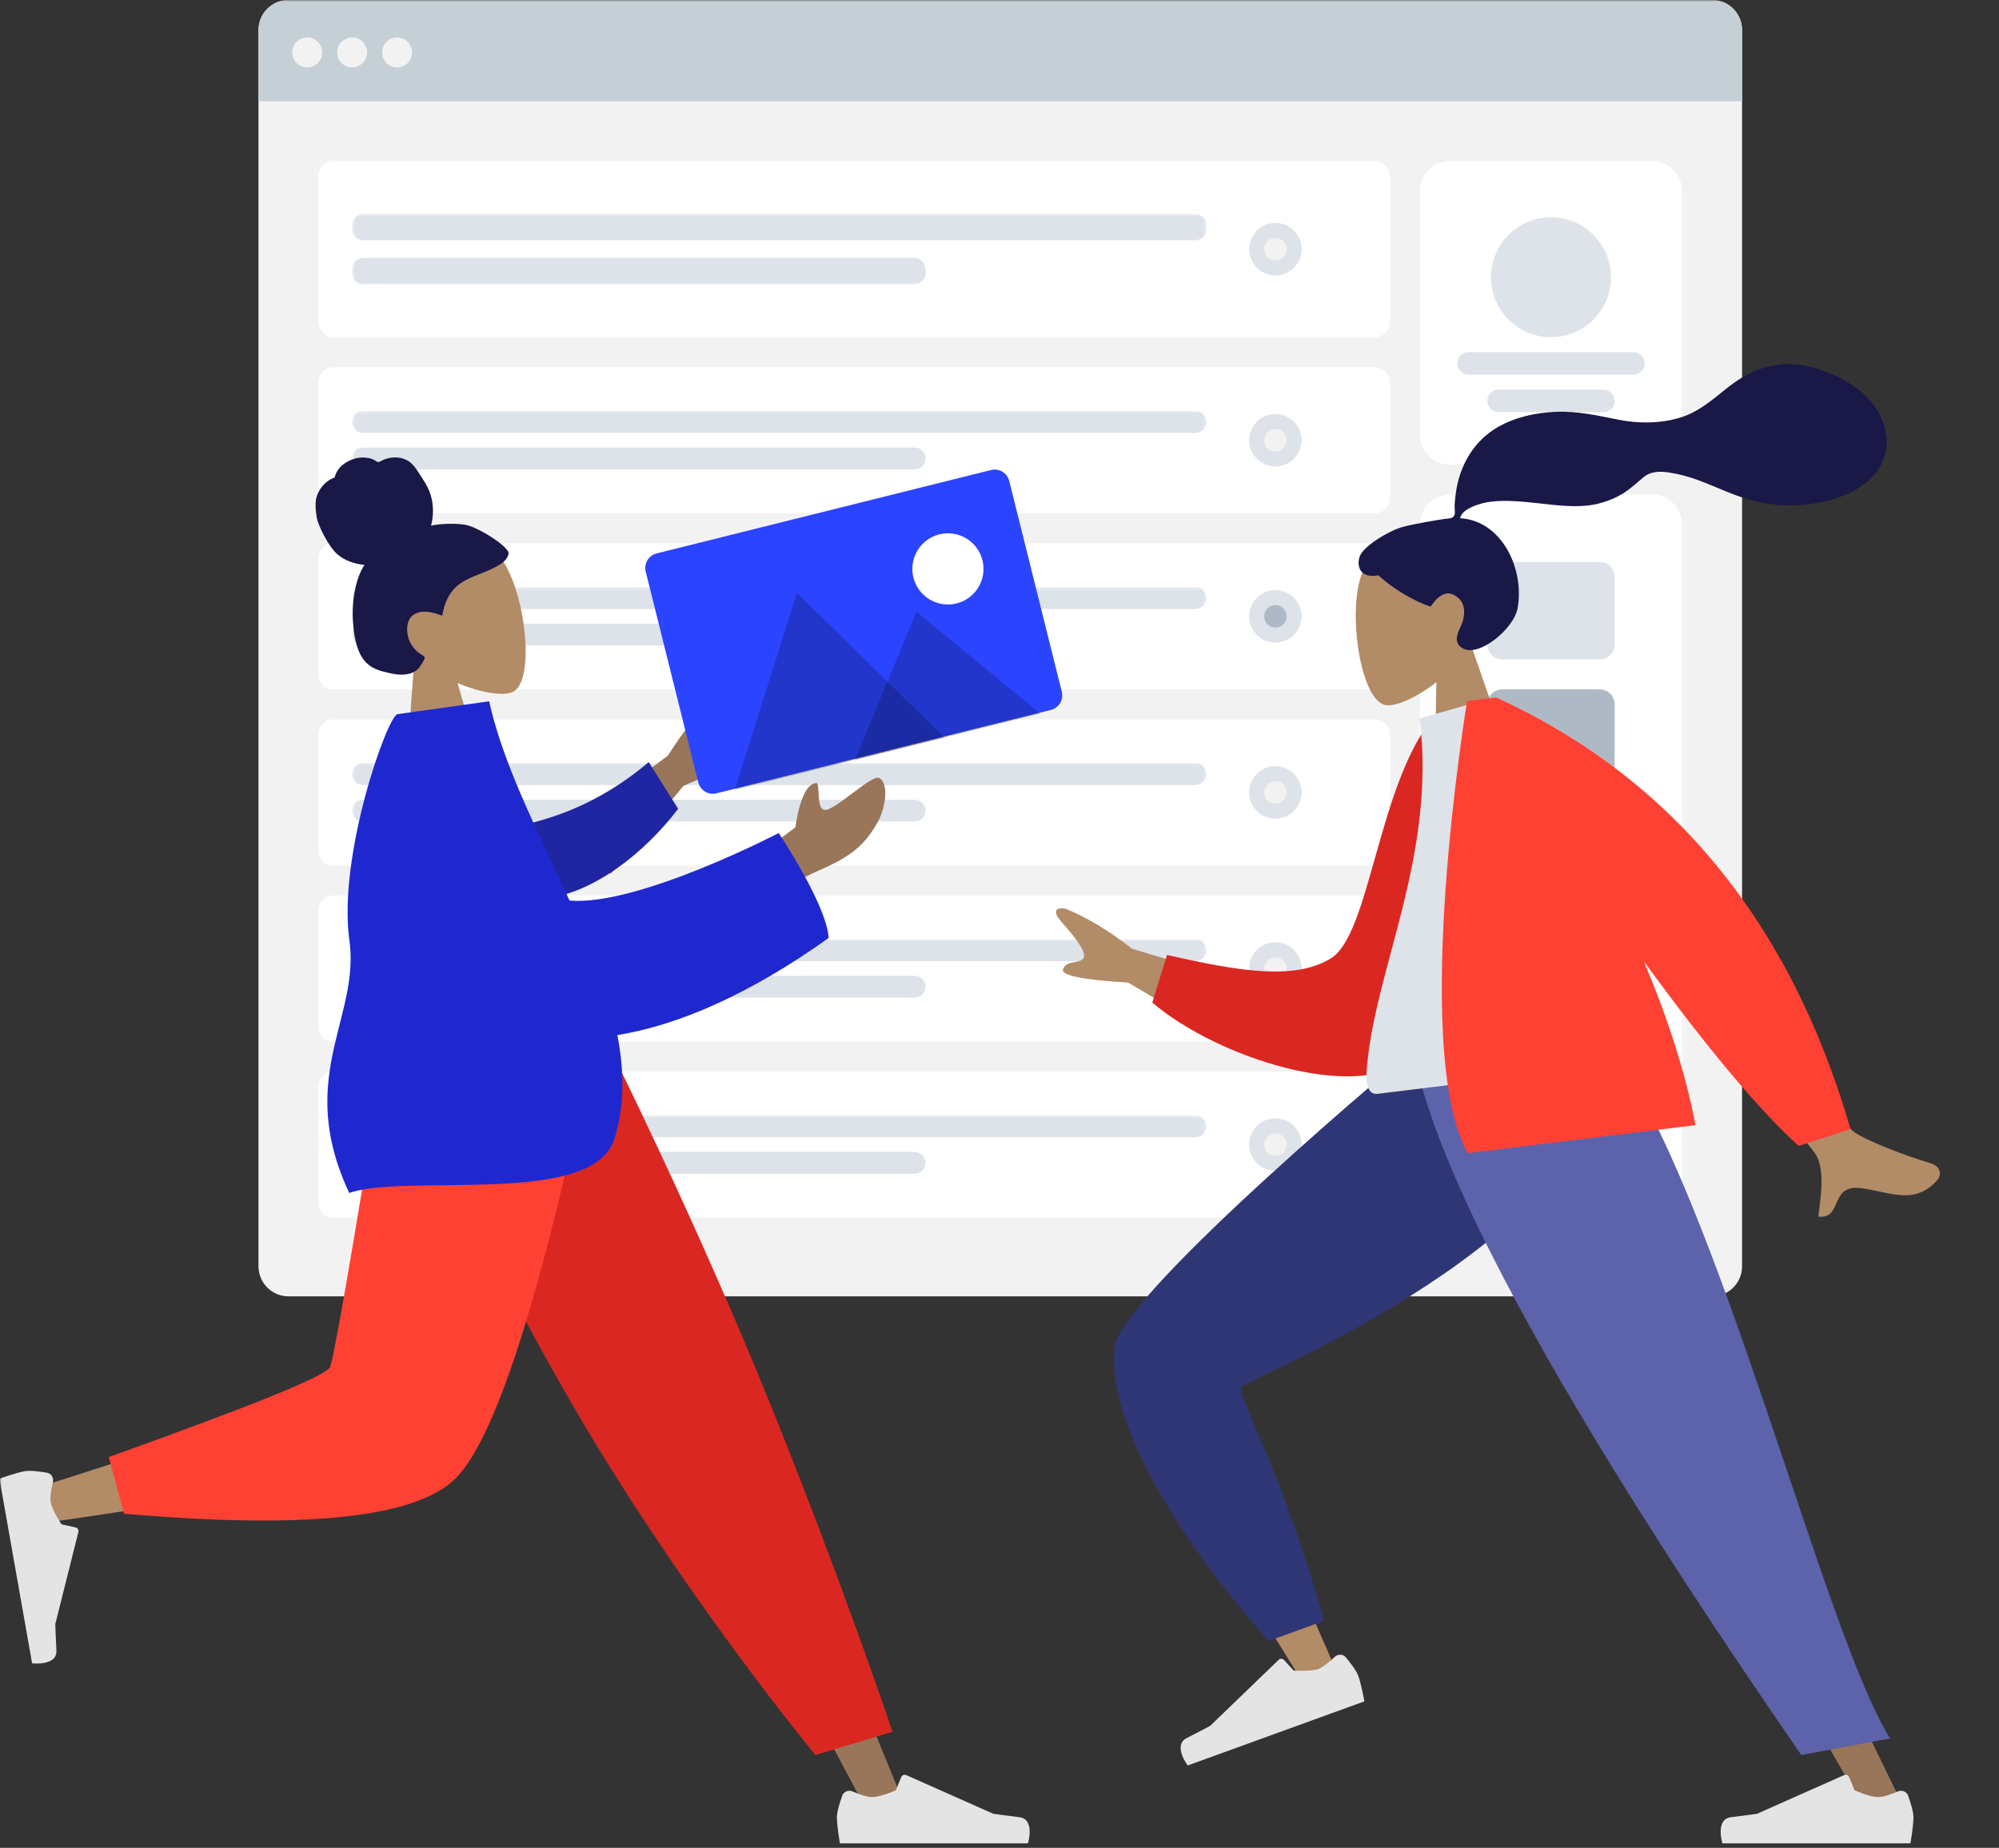 <svg width="621" height="574" viewBox="0 0 621 574" fill="none" xmlns="http://www.w3.org/2000/svg">
<rect x="0" y="0" width="621" height="574" fill="#333333" stroke="none"/>
<mask id="mask0_1_4047" style="mask-type:luminance" maskUnits="userSpaceOnUse" x="0" y="0" width="621" height="574">
<path d="M620.32 0H0V573.767H620.32V0Z" fill="white"/>
</mask>
<g mask="url(#mask0_1_4047)">
<path d="M531.869 0H89.615C84.473 0 80.304 4.169 80.304 9.311V393.374C80.304 398.516 84.473 402.685 89.615 402.685H531.869C537.012 402.685 541.18 398.516 541.18 393.374V9.311C541.18 4.169 537.012 0 531.869 0Z" fill="#F2F2F2"/>
<path d="M80.304 9.311C80.304 4.169 84.473 0 89.615 0H531.869C537.011 0 541.18 4.169 541.18 9.311V31.423H80.304V9.311Z" fill="#C5CFD6"/>
<path fill-rule="evenodd" clip-rule="evenodd" d="M95.434 20.949C98.005 20.949 100.089 18.864 100.089 16.294C100.089 13.723 98.005 11.638 95.434 11.638C92.863 11.638 90.779 13.723 90.779 16.294C90.779 18.864 92.863 20.949 95.434 20.949Z" fill="#F2F2F2"/>
<path fill-rule="evenodd" clip-rule="evenodd" d="M109.4 20.949C111.97 20.949 114.055 18.864 114.055 16.294C114.055 13.723 111.97 11.638 109.4 11.638C106.829 11.638 104.744 13.723 104.744 16.294C104.744 18.864 106.829 20.949 109.4 20.949Z" fill="#F2F2F2"/>
<path fill-rule="evenodd" clip-rule="evenodd" d="M123.366 20.949C125.937 20.949 128.021 18.864 128.021 16.294C128.021 13.723 125.937 11.638 123.366 11.638C120.795 11.638 118.71 13.723 118.71 16.294C118.71 18.864 120.795 20.949 123.366 20.949Z" fill="#F2F2F2"/>
<path d="M513.248 153.625H450.401C445.259 153.625 441.091 157.794 441.091 162.936V370.097C441.091 375.239 445.259 379.408 450.401 379.408H513.248C518.39 379.408 522.559 375.239 522.559 370.097V162.936C522.559 157.794 518.39 153.625 513.248 153.625Z" fill="white"/>
<path d="M496.955 174.574H466.695C464.124 174.574 462.04 176.658 462.04 179.23V200.178C462.04 202.749 464.124 204.834 466.695 204.834H496.955C499.526 204.834 501.61 202.749 501.61 200.178V179.23C501.61 176.658 499.526 174.574 496.955 174.574Z" fill="#DDE3E9"/>
<path d="M496.955 214.144H466.695C464.124 214.144 462.04 216.229 462.04 218.8V238.585C462.04 241.156 464.124 243.24 466.695 243.24H496.955C499.526 243.24 501.61 241.156 501.61 238.585V218.8C501.61 216.229 499.526 214.144 496.955 214.144Z" fill="#AFB9C5"/>
<path d="M496.955 252.551H466.695C464.124 252.551 462.04 254.635 462.04 257.206V276.991C462.04 279.562 464.124 281.646 466.695 281.646H496.955C499.526 281.646 501.61 279.562 501.61 276.991V257.206C501.61 254.635 499.526 252.551 496.955 252.551Z" fill="#DDE3E9"/>
<path d="M496.955 329.363H466.695C464.124 329.363 462.04 331.448 462.04 334.019V353.804C462.04 356.375 464.124 358.459 466.695 358.459H496.955C499.526 358.459 501.61 356.375 501.61 353.804V334.019C501.61 331.448 499.526 329.363 496.955 329.363Z" fill="#DDE3E9"/>
<path d="M496.955 290.957H466.695C464.124 290.957 462.04 293.041 462.04 295.612V315.398C462.04 317.969 464.124 320.053 466.695 320.053H496.955C499.526 320.053 501.61 317.969 501.61 315.398V295.612C501.61 293.041 499.526 290.957 496.955 290.957Z" fill="#C5CFD6"/>
<path d="M513.248 50.045H450.401C445.259 50.045 441.091 54.213 441.091 59.355V135.004C441.091 140.146 445.259 144.315 450.401 144.315H513.248C518.39 144.315 522.559 140.146 522.559 135.004V59.355C522.559 54.213 518.39 50.045 513.248 50.045Z" fill="white"/>
<path fill-rule="evenodd" clip-rule="evenodd" d="M481.825 104.744C492.109 104.744 500.446 96.408 500.446 86.123C500.446 75.838 492.109 67.502 481.825 67.502C471.54 67.502 463.203 75.838 463.203 86.123C463.203 96.408 471.54 104.744 481.825 104.744Z" fill="#DDE3E9"/>
<path d="M507.429 109.4H456.22C454.292 109.4 452.729 110.963 452.729 112.891C452.729 114.82 454.292 116.383 456.22 116.383H507.429C509.357 116.383 510.92 114.82 510.92 112.891C510.92 110.963 509.357 109.4 507.429 109.4Z" fill="#DDE3E9"/>
<path d="M498.118 121.038H465.531C463.603 121.038 462.04 122.601 462.04 124.53C462.04 126.458 463.603 128.021 465.531 128.021H498.118C500.047 128.021 501.61 126.458 501.61 124.53C501.61 122.601 500.047 121.038 498.118 121.038Z" fill="#DDE3E9"/>
<path d="M427.125 50.045H103.581C101.01 50.045 98.925 52.129 98.925 54.7V100.089C98.925 102.66 101.01 104.745 103.581 104.745H427.125C429.696 104.745 431.78 102.66 431.78 100.089V54.7C431.78 52.129 429.696 50.045 427.125 50.045Z" fill="white"/>
<mask id="mask1_1_4047" style="mask-type:luminance" maskUnits="userSpaceOnUse" x="109" y="66" width="266" height="23">
<path d="M374.753 66.454H109.4V88.567H374.753V66.454Z" fill="white"/>
</mask>
<g mask="url(#mask1_1_4047)">
<path d="M371.261 66.454H112.891C110.963 66.454 109.4 68.018 109.4 69.946V71.168C109.4 73.096 110.963 74.659 112.891 74.659H371.261C373.189 74.659 374.753 73.096 374.753 71.168V69.946C374.753 68.018 373.189 66.454 371.261 66.454Z" fill="#DDE3E9"/>
<path d="M284.022 80.129H112.891C110.963 80.129 109.4 81.693 109.4 83.621V84.843C109.4 86.771 110.963 88.335 112.891 88.335H284.022C285.95 88.335 287.513 86.771 287.513 84.843V83.621C287.513 81.693 285.95 80.129 284.022 80.129Z" fill="#DDE3E9"/>
</g>
<path fill-rule="evenodd" clip-rule="evenodd" d="M396.208 85.541C400.707 85.541 404.354 81.894 404.354 77.395C404.354 72.895 400.707 69.248 396.208 69.248C391.708 69.248 388.061 72.895 388.061 77.395C388.061 81.894 391.708 85.541 396.208 85.541Z" fill="#DDE3E9"/>
<path fill-rule="evenodd" clip-rule="evenodd" d="M396.208 80.886C398.136 80.886 399.699 79.323 399.699 77.395C399.699 75.466 398.136 73.903 396.208 73.903C394.279 73.903 392.716 75.466 392.716 77.395C392.716 79.323 394.279 80.886 396.208 80.886Z" fill="#F2F2F2"/>
<path d="M427.125 114.055H103.58C101.009 114.055 98.925 116.139 98.925 118.71V154.789C98.925 157.36 101.009 159.444 103.58 159.444H427.125C429.696 159.444 431.78 157.36 431.78 154.789V118.71C431.78 116.139 429.696 114.055 427.125 114.055Z" fill="white"/>
<mask id="mask2_1_4047" style="mask-type:luminance" maskUnits="userSpaceOnUse" x="109" y="127" width="266" height="20">
<path d="M374.752 127.672H109.4V146.293H374.752V127.672Z" fill="white"/>
</mask>
<g mask="url(#mask2_1_4047)">
<path d="M371.348 127.672H112.804C110.924 127.672 109.4 129.196 109.4 131.076C109.4 132.956 110.924 134.48 112.804 134.48H371.348C373.228 134.48 374.752 132.956 374.752 131.076C374.752 129.196 373.228 127.672 371.348 127.672Z" fill="#DDE3E9"/>
<path d="M284.109 139.019H112.804C110.924 139.019 109.4 140.543 109.4 142.423C109.4 144.303 110.924 145.828 112.804 145.828H284.109C285.989 145.828 287.513 144.303 287.513 142.423C287.513 140.543 285.989 139.019 284.109 139.019Z" fill="#DDE3E9"/>
</g>
<path fill-rule="evenodd" clip-rule="evenodd" d="M396.207 144.897C400.707 144.897 404.354 141.249 404.354 136.75C404.354 132.25 400.707 128.603 396.207 128.603C391.708 128.603 388.061 132.25 388.061 136.75C388.061 141.249 391.708 144.897 396.207 144.897Z" fill="#DDE3E9"/>
<path fill-rule="evenodd" clip-rule="evenodd" d="M396.208 140.241C398.136 140.241 399.699 138.678 399.699 136.75C399.699 134.821 398.136 133.258 396.208 133.258C394.279 133.258 392.716 134.821 392.716 136.75C392.716 138.678 394.279 140.241 396.208 140.241Z" fill="#F2F2F2"/>
<path d="M427.125 168.755H103.58C101.009 168.755 98.925 170.839 98.925 173.41V209.489C98.925 212.06 101.009 214.144 103.58 214.144H427.125C429.696 214.144 431.78 212.06 431.78 209.489V173.41C431.78 170.839 429.696 168.755 427.125 168.755Z" fill="white"/>
<mask id="mask3_1_4047" style="mask-type:luminance" maskUnits="userSpaceOnUse" x="109" y="182" width="266" height="19">
<path d="M374.752 182.372H109.4V200.993H374.752V182.372Z" fill="white"/>
</mask>
<g mask="url(#mask3_1_4047)">
<path d="M371.348 182.372H112.804C110.924 182.372 109.4 183.896 109.4 185.776C109.4 187.656 110.924 189.18 112.804 189.18H371.348C373.228 189.18 374.752 187.656 374.752 185.776C374.752 183.896 373.228 182.372 371.348 182.372Z" fill="#DDE3E9"/>
<path d="M284.109 193.719H112.804C110.924 193.719 109.4 195.243 109.4 197.123C109.4 199.003 110.924 200.527 112.804 200.527H284.109C285.989 200.527 287.513 199.003 287.513 197.123C287.513 195.243 285.989 193.719 284.109 193.719Z" fill="#DDE3E9"/>
</g>
<path fill-rule="evenodd" clip-rule="evenodd" d="M396.207 199.597C400.707 199.597 404.354 195.949 404.354 191.45C404.354 186.95 400.707 183.303 396.207 183.303C391.708 183.303 388.061 186.95 388.061 191.45C388.061 195.949 391.708 199.597 396.207 199.597Z" fill="#DDE3E9"/>
<path fill-rule="evenodd" clip-rule="evenodd" d="M396.208 194.941C398.136 194.941 399.699 193.378 399.699 191.45C399.699 189.521 398.136 187.958 396.208 187.958C394.279 187.958 392.716 189.521 392.716 191.45C392.716 193.378 394.279 194.941 396.208 194.941Z" fill="#AFB9C5"/>
<path d="M427.125 332.855H103.58C101.009 332.855 98.925 334.939 98.925 337.51V373.589C98.925 376.16 101.009 378.244 103.58 378.244H427.125C429.696 378.244 431.78 376.16 431.78 373.589V337.51C431.78 334.939 429.696 332.855 427.125 332.855Z" fill="white"/>
<mask id="mask4_1_4047" style="mask-type:luminance" maskUnits="userSpaceOnUse" x="109" y="346" width="266" height="20">
<path d="M374.752 346.472H109.4V365.093H374.752V346.472Z" fill="white"/>
</mask>
<g mask="url(#mask4_1_4047)">
<path d="M371.348 346.472H112.804C110.924 346.472 109.4 347.996 109.4 349.876C109.4 351.756 110.924 353.28 112.804 353.28H371.348C373.228 353.28 374.752 351.756 374.752 349.876C374.752 347.996 373.228 346.472 371.348 346.472Z" fill="#DDE3E9"/>
<path d="M284.109 357.819H112.804C110.924 357.819 109.4 359.343 109.4 361.223C109.4 363.103 110.924 364.627 112.804 364.627H284.109C285.989 364.627 287.513 363.103 287.513 361.223C287.513 359.343 285.989 357.819 284.109 357.819Z" fill="#DDE3E9"/>
</g>
<path fill-rule="evenodd" clip-rule="evenodd" d="M396.207 363.696C400.707 363.696 404.354 360.049 404.354 355.55C404.354 351.05 400.707 347.403 396.207 347.403C391.708 347.403 388.061 351.05 388.061 355.55C388.061 360.049 391.708 363.696 396.207 363.696Z" fill="#DDE3E9"/>
<path fill-rule="evenodd" clip-rule="evenodd" d="M396.208 359.041C398.136 359.041 399.699 357.478 399.699 355.55C399.699 353.621 398.136 352.058 396.208 352.058C394.279 352.058 392.716 353.621 392.716 355.55C392.716 357.478 394.279 359.041 396.208 359.041Z" fill="#F2F2F2"/>
<path d="M427.125 278.155H103.58C101.009 278.155 98.925 280.239 98.925 282.81V318.889C98.925 321.46 101.009 323.544 103.58 323.544H427.125C429.696 323.544 431.78 321.46 431.78 318.889V282.81C431.78 280.239 429.696 278.155 427.125 278.155Z" fill="white"/>
<mask id="mask5_1_4047" style="mask-type:luminance" maskUnits="userSpaceOnUse" x="109" y="291" width="266" height="20">
<path d="M374.752 291.772H109.4V310.393H374.752V291.772Z" fill="white"/>
</mask>
<g mask="url(#mask5_1_4047)">
<path d="M371.348 291.772H112.804C110.924 291.772 109.4 293.296 109.4 295.176C109.4 297.056 110.924 298.58 112.804 298.58H371.348C373.228 298.58 374.752 297.056 374.752 295.176C374.752 293.296 373.228 291.772 371.348 291.772Z" fill="#DDE3E9"/>
<path d="M284.109 303.119H112.804C110.924 303.119 109.4 304.643 109.4 306.523C109.4 308.403 110.924 309.927 112.804 309.927H284.109C285.989 309.927 287.513 308.403 287.513 306.523C287.513 304.643 285.989 303.119 284.109 303.119Z" fill="#DDE3E9"/>
</g>
<path fill-rule="evenodd" clip-rule="evenodd" d="M396.207 308.996C400.707 308.996 404.354 305.349 404.354 300.85C404.354 296.35 400.707 292.703 396.207 292.703C391.708 292.703 388.061 296.35 388.061 300.85C388.061 305.349 391.708 308.996 396.207 308.996Z" fill="#DDE3E9"/>
<path fill-rule="evenodd" clip-rule="evenodd" d="M396.208 304.341C398.136 304.341 399.699 302.778 399.699 300.85C399.699 298.921 398.136 297.358 396.208 297.358C394.279 297.358 392.716 298.921 392.716 300.85C392.716 302.778 394.279 304.341 396.208 304.341Z" fill="#F2F2F2"/>
<path d="M427.125 223.455H103.58C101.009 223.455 98.925 225.539 98.925 228.11V264.189C98.925 266.76 101.009 268.844 103.58 268.844H427.125C429.696 268.844 431.78 266.76 431.78 264.189V228.11C431.78 225.539 429.696 223.455 427.125 223.455Z" fill="white"/>
<mask id="mask6_1_4047" style="mask-type:luminance" maskUnits="userSpaceOnUse" x="109" y="237" width="266" height="19">
<path d="M374.752 237.072H109.4V255.693H374.752V237.072Z" fill="white"/>
</mask>
<g mask="url(#mask6_1_4047)">
<path d="M371.348 237.072H112.804C110.924 237.072 109.4 238.596 109.4 240.476C109.4 242.356 110.924 243.88 112.804 243.88H371.348C373.228 243.88 374.752 242.356 374.752 240.476C374.752 238.596 373.228 237.072 371.348 237.072Z" fill="#DDE3E9"/>
<path d="M284.109 248.419H112.804C110.924 248.419 109.4 249.943 109.4 251.823C109.4 253.703 110.924 255.228 112.804 255.228H284.109C285.989 255.228 287.513 253.703 287.513 251.823C287.513 249.943 285.989 248.419 284.109 248.419Z" fill="#DDE3E9"/>
</g>
<path fill-rule="evenodd" clip-rule="evenodd" d="M396.207 254.297C400.707 254.297 404.354 250.649 404.354 246.15C404.354 241.65 400.707 238.003 396.207 238.003C391.708 238.003 388.061 241.65 388.061 246.15C388.061 250.649 391.708 254.297 396.207 254.297Z" fill="#DDE3E9"/>
<path fill-rule="evenodd" clip-rule="evenodd" d="M396.208 249.641C398.136 249.641 399.699 248.078 399.699 246.15C399.699 244.221 398.136 242.658 396.208 242.658C394.279 242.658 392.716 244.221 392.716 246.15C392.716 248.078 394.279 249.641 396.208 249.641Z" fill="#F2F2F2"/>
<path fill-rule="evenodd" clip-rule="evenodd" d="M142.156 212.177C149.359 215.235 156.156 216.246 159.109 215.029C166.513 211.975 163.283 183.857 155.786 173.647C148.29 163.436 117.056 162.916 118.592 185.018C119.125 192.689 123.277 199.018 128.781 203.885L125.84 244.457L150.458 240.997L142.156 212.177Z" fill="#B28B67"/>
<path fill-rule="evenodd" clip-rule="evenodd" d="M144.372 162.982C140.864 162.433 135.933 162.773 133.911 163.296C134.687 160.341 134.714 157.166 133.91 154.191C133.129 151.3 131.459 148.98 129.87 146.527C129.138 145.396 128.332 144.282 127.252 143.489C126.152 142.683 124.84 142.233 123.514 142.116C122.157 141.997 120.786 142.215 119.509 142.676C118.943 142.88 118.458 143.219 117.907 143.446C117.344 143.68 117.009 143.354 116.533 143.048C115.385 142.308 113.825 142.082 112.508 142.108C111.032 142.137 109.556 142.568 108.238 143.238C106.955 143.891 105.766 144.824 104.946 146.058C104.58 146.606 104.264 147.217 104.094 147.867C104.025 148.133 104.029 148.284 103.789 148.411C103.569 148.53 103.297 148.571 103.067 148.686C100.854 149.797 99.119 151.867 98.36 154.318C97.916 155.747 97.949 158.15 98.403 160.785C98.857 163.42 102.225 169.989 104.82 172.193C107.137 174.16 110.287 175.229 113.217 175.481C111.634 177.892 110.757 180.752 110.213 183.61C109.622 186.716 109.432 189.883 109.643 193.053C109.843 196.065 110.266 199.222 111.377 202.041C112.416 204.678 114.133 206.719 116.674 207.81C117.839 208.309 119.061 208.636 120.284 208.92C121.49 209.199 122.697 209.466 123.93 209.544C126.263 209.693 128.865 209.246 130.358 207.201C130.897 206.463 131.474 205.551 131.822 204.694C131.948 204.386 132.021 204.185 131.781 203.935C131.494 203.635 131.069 203.434 130.723 203.216C128.754 201.975 127.384 200.142 126.778 197.82C126.162 195.464 126.373 192.282 128.562 190.907C131.265 189.212 134.648 190.247 137.405 191.268C137.956 187.282 139.707 183.517 142.966 181.266C146.572 178.776 150.992 177.923 154.744 175.694C155.721 175.113 156.709 174.471 157.35 173.477C157.617 173.061 157.924 172.528 157.984 172.021C158.061 171.354 157.568 170.873 157.177 170.417C155.099 167.997 147.879 163.533 144.372 162.982Z" fill="#191847"/>
<path fill-rule="evenodd" clip-rule="evenodd" d="M134.655 325.79L211.622 454.078L269.325 562.535H281.753L185.072 325.79H134.655Z" fill="#997659"/>
<path fill-rule="evenodd" clip-rule="evenodd" d="M264.847 556.483C263.599 555.945 262.118 556.497 261.658 557.778C260.917 559.843 259.987 562.77 259.987 564.451C259.987 567.244 260.921 572.604 260.921 572.604C264.171 572.604 319.342 572.604 319.342 572.604C319.342 572.604 321.619 565.098 316.713 564.499C311.807 563.9 308.562 563.419 308.562 563.419L281.526 551.402C280.928 551.137 280.228 551.416 279.978 552.021L278.283 556.12C278.283 556.12 273.741 558.234 270.902 558.234C269.249 558.234 266.694 557.281 264.847 556.483Z" fill="#E4E4E4"/>
<path fill-rule="evenodd" clip-rule="evenodd" d="M253.299 545.167L277.268 537.939C277.268 537.939 261.515 490.991 238.655 434.61C215.794 378.228 189.552 325.79 189.552 325.79H121.856C121.856 325.79 151.032 392.122 183.717 446.332C216.401 500.542 253.299 545.167 253.299 545.167Z" fill="#DB2721"/>
<path fill-rule="evenodd" clip-rule="evenodd" d="M129.597 325.79C122.332 370.871 108.322 428.468 106.999 430.245C106.118 431.43 74.383 442.032 11.797 462.05L14.482 472.977C89.116 462.241 128.442 453.912 132.46 447.989C138.486 439.104 168.576 368.918 180.23 325.79H129.597Z" fill="#B28B67"/>
<path fill-rule="evenodd" clip-rule="evenodd" d="M33.797 452.605L38.527 470.204C94.349 475.085 128.552 471.558 141.136 459.622C153.722 447.687 168.064 403.077 184.165 325.79H119.613C109.411 389.077 103.708 422.049 102.504 424.707C101.298 427.362 78.396 436.663 33.797 452.605Z" fill="#FF4133"/>
<path fill-rule="evenodd" clip-rule="evenodd" d="M16.433 460.397C16.75 459.071 15.944 457.704 14.599 457.475C12.43 457.106 9.38 456.702 7.723 456.993C4.964 457.479 -0.168 459.326 -0.168 459.326C0.397 462.517 9.976 516.687 9.976 516.687C9.976 516.687 17.787 517.619 17.525 512.698C17.264 507.777 17.177 504.507 17.177 504.507L24.351 475.883C24.51 475.246 24.111 474.603 23.47 474.462L19.128 473.51C19.128 473.51 16.253 469.418 15.759 466.63C15.473 465.012 15.967 462.348 16.433 460.397Z" fill="#E4E4E4"/>
<path fill-rule="evenodd" clip-rule="evenodd" d="M207.472 234.748L174.602 259.192L189.727 271.413L212.277 244.162C225.38 238.502 231.227 234.887 229.82 233.316C228.633 231.992 227.058 232.265 225.607 232.517C224.477 232.713 223.422 232.896 222.685 232.3C221.003 230.941 223.024 225.075 225.182 219.59C227.339 214.105 224.33 214.979 222.677 215.956C217.476 220.642 212.408 226.906 207.472 234.748ZM247.103 256.994L232.668 267.757L235.758 283.279C235.758 283.279 244.862 274.568 253.235 270.921C263.912 266.27 268.076 263.28 272.536 255.62C274.923 251.521 276.345 243.756 273.241 241.728C272.049 240.951 268.405 243.695 264.687 246.496C261.853 248.631 258.976 250.798 257.109 251.463C254.597 252.358 254.429 248.971 254.296 246.265C254.2 244.324 254.122 242.731 253.206 243.324C248.639 244.045 247.103 256.994 247.103 256.994Z" fill="#997659"/>
<path fill-rule="evenodd" clip-rule="evenodd" d="M156.654 257.298C169.106 255.414 185.366 250.451 201.532 236.729L210.678 251.241C200.141 265.071 184.329 277.44 169.223 279.134C157.318 280.468 149.248 267.019 156.654 257.298Z" fill="#2026A2"/>
<path fill-rule="evenodd" clip-rule="evenodd" d="M137.939 368.168C125.867 368.293 114.774 368.407 108.496 370.583C97.958 348.148 101.898 332.537 105.533 318.125C107.725 309.44 109.807 301.189 108.543 292.144C104.861 265.804 120.376 222.283 123.496 221.844L124.392 221.719L149.125 218.242L151.956 217.844C155.52 233.964 163.43 250.847 171.392 267.839C173.251 271.807 175.113 275.781 176.924 279.753C198.265 281.526 241.903 258.778 241.903 258.778C241.903 258.778 256.859 281.063 257.415 291.37C232.639 309.049 210.599 318.477 191.78 321.539C193.948 332.622 194.079 343.44 190.863 353.792C186.556 367.664 160.532 367.934 137.939 368.168Z" fill="#1F28CF"/>
<path fill-rule="evenodd" clip-rule="evenodd" d="M446.23 211.902C440.063 216.72 433.76 219.456 430.592 219.044C422.65 218.011 418.494 190.015 423.091 178.212C427.689 166.41 457.724 157.823 461.962 179.569C463.431 187.117 461.06 194.305 457.002 200.43L470.343 238.859L445.67 241.889L446.23 211.902Z" fill="#B28B67"/>
<path fill-rule="evenodd" clip-rule="evenodd" d="M435.588 163.725C438.775 162.795 447.486 161.354 449.101 161.156C450.133 161.03 451.28 161.127 451.776 160.107C452.181 159.272 451.836 157.986 451.876 157.07C451.921 156.006 452.041 154.946 452.165 153.889C452.515 150.88 453.246 147.969 454.426 145.175C456.64 139.933 460.293 135.592 465.225 132.721C470.673 129.55 477.109 128.187 483.355 127.928C490.039 127.65 496.297 129.092 502.797 130.374C508.992 131.596 515.323 131.6 521.433 129.881C527.591 128.15 531.916 124.177 536.813 120.309C541.827 116.349 547.754 113.434 554.221 113.143C560.256 112.871 566.07 114.656 571.417 117.337C576.421 119.845 580.692 123.078 583.486 128.022C586.492 133.342 587.245 139.493 584.041 144.913C579.398 152.77 569.368 155.885 560.81 156.749C555.861 157.248 550.903 156.946 546.041 155.883C539.559 154.467 533.734 151.433 527.552 149.149C524.65 148.077 521.687 147.268 518.628 146.799C515.661 146.344 512.79 146.321 510.404 148.367C507.881 150.533 505.638 152.631 502.635 154.161C499.755 155.629 496.636 156.635 493.419 157.005C487.162 157.724 480.761 156.539 474.53 155.984C469.447 155.532 464.02 155.125 459.097 156.764C457.043 157.448 454.076 158.704 453.582 160.981C466.671 161.722 473.638 176.893 471.452 188.925C470.271 195.419 459.458 204.17 454.5 201.44C451.36 199.712 452.776 196.761 453.688 194.817C455.434 191.092 455.63 186.559 451.319 184.645C447.6 182.994 444.562 188.373 444.493 188.375C443.531 188.417 434.734 184.788 428.235 178.715C422.684 179.732 421.384 176.16 422.35 172.99C423.316 169.819 431.185 165.012 435.588 163.725Z" fill="#191847"/>
<path fill-rule="evenodd" clip-rule="evenodd" d="M499.5 325.79C497.632 351.204 377.313 426.026 376.611 428.126C376.143 429.526 414.062 516.609 414.062 516.609L403.544 520.684C403.544 520.684 345.383 428.456 348.371 418.629C352.648 404.559 441.724 326.06 441.724 326.06L499.5 325.79Z" fill="#B28B67"/>
<path fill-rule="evenodd" clip-rule="evenodd" d="M411.295 503.498L394.122 509.73C357.913 468.998 343.72 435.39 346.308 418.267C348.896 401.143 439.339 325.852 439.339 325.852H500.731C498.636 384.708 387.116 428.35 385.624 430.858C384.133 433.366 398.813 457.93 411.295 503.498Z" fill="#2F3676"/>
<path fill-rule="evenodd" clip-rule="evenodd" d="M414.638 514.691C415.627 513.758 417.209 513.773 418.08 514.819C419.485 516.508 421.364 518.941 421.94 520.52C422.898 523.144 423.859 528.499 423.859 528.499C420.805 529.607 368.961 548.42 368.961 548.42C368.961 548.42 364.247 542.144 368.652 539.908C373.057 537.672 375.941 536.113 375.941 536.113L397.223 515.603C397.694 515.149 398.448 515.173 398.89 515.656L401.89 518.93C401.89 518.93 406.882 519.367 409.551 518.398C411.104 517.835 413.175 516.069 414.638 514.691Z" fill="#E4E4E4"/>
<path fill-rule="evenodd" clip-rule="evenodd" d="M485.666 325.79L539.265 454.078L591.944 562.535H579.516L443.535 325.79H485.666Z" fill="#997659"/>
<path fill-rule="evenodd" clip-rule="evenodd" d="M589.565 556.483C590.814 555.945 592.294 556.497 592.754 557.778C593.495 559.843 594.425 562.77 594.425 564.451C594.425 567.244 593.492 572.604 593.492 572.604C590.241 572.604 535.07 572.604 535.07 572.604C535.07 572.604 532.794 565.098 537.699 564.499C542.606 563.9 545.851 563.419 545.851 563.419L572.886 551.402C573.485 551.137 574.184 551.416 574.434 552.021L576.13 556.12C576.13 556.12 580.671 558.234 583.511 558.234C585.164 558.234 587.718 557.281 589.565 556.483Z" fill="#E4E4E4"/>
<path fill-rule="evenodd" clip-rule="evenodd" d="M587.186 540.005L559.57 545.167C538.216 513.869 448.852 385.533 439.054 325.79H500.536C533.256 368.978 566.832 508.188 587.186 540.005Z" fill="#5C63AB"/>
<path fill-rule="evenodd" clip-rule="evenodd" d="M351.73 294.734L390.984 306.471L380.954 323.124L350.437 305.223C336.188 304.382 329.455 302.983 330.241 301.026C330.902 299.376 332.475 299.095 333.925 298.835C335.054 298.634 336.107 298.445 336.596 297.634C337.712 295.78 333.804 290.959 329.9 286.543C325.995 282.126 329.121 281.919 331.01 282.273C337.501 284.898 344.408 289.052 351.73 294.734ZM521.587 299.225L542.142 292.471C561.039 328.261 572.084 347.79 575.274 351.056C577.615 353.451 590.879 358.733 599.738 361.335C603.295 362.379 602.919 365.313 602.04 366.345C596.498 372.853 590.442 371.553 583.852 370.139C581.944 369.73 579.991 369.311 577.993 369.069C572.82 368.442 571.608 371.204 570.463 373.813C569.449 376.124 568.488 378.315 564.875 377.931C564.951 377.225 565.052 376.431 565.162 375.573C565.872 370.035 566.918 361.864 563.358 357.63C561.531 355.458 547.606 335.989 521.587 299.225Z" fill="#B28B67"/>
<path fill-rule="evenodd" clip-rule="evenodd" d="M454.166 223.504L445.09 223.074C428.026 244.179 425.648 290.14 413.475 297.679C401.966 304.808 384.003 301.483 362.542 296.651L357.968 311.447C379.12 329.302 421.003 341.437 435.94 329.739C459.82 311.037 458.96 254.817 454.166 223.504Z" fill="#DB2721"/>
<path fill-rule="evenodd" clip-rule="evenodd" d="M506.597 330.129C506.597 330.129 453.128 336.694 427.936 339.788C424.342 340.229 424.384 334.972 424.583 332.296C426.879 301.425 446.3 266.066 441.032 223.17L463.286 216.836C485.748 244.624 496.787 280.877 506.597 330.129Z" fill="#DDE3E9"/>
<path fill-rule="evenodd" clip-rule="evenodd" d="M464.491 216.688L464.75 216.656C519.48 241.675 556.189 286.367 574.872 350.732L558.779 355.975C546.3 344.632 530.272 325.524 510.696 298.656C517.749 315.423 523.528 332.799 526.717 349.508L455.91 358.202C437.962 325.348 455.767 217.759 455.767 217.759L460.655 217.16L464.491 216.688Z" fill="#FF4133"/>
<path fill-rule="evenodd" clip-rule="evenodd" d="M271.364 219.625C271.363 219.631 271.363 219.638 271.36 219.645C271.363 219.639 271.361 219.614 271.364 219.625Z" fill="#C5CFD6"/>
<path fill-rule="evenodd" clip-rule="evenodd" d="M271.36 219.634C271.36 219.634 271.36 219.639 271.361 219.641C271.359 219.635 271.365 219.615 271.36 219.634Z" fill="#C5CFD6"/>
<path fill-rule="evenodd" clip-rule="evenodd" d="M271.376 219.529C271.374 219.554 271.368 219.578 271.366 219.603C271.367 219.59 271.369 219.58 271.371 219.568C271.326 219.889 271.354 219.68 271.376 219.529Z" fill="#C5CFD6"/>
<path fill-rule="evenodd" clip-rule="evenodd" d="M271.368 219.604C271.366 219.616 271.364 219.627 271.363 219.639C271.345 219.711 271.368 219.604 271.368 219.604Z" fill="#C5CFD6"/>
<path fill-rule="evenodd" clip-rule="evenodd" d="M271.358 219.645C271.354 219.66 271.376 219.584 271.358 219.645V219.645Z" fill="#C5CFD6"/>
<path fill-rule="evenodd" clip-rule="evenodd" d="M271.361 219.635L271.362 219.632L271.361 219.635Z" fill="#C5CFD6"/>
<path d="M307.879 146.004L203.987 171.907C201.493 172.529 199.975 175.056 200.597 177.55L216.927 243.047C217.549 245.542 220.075 247.06 222.57 246.438L326.462 220.535C328.957 219.913 330.475 217.386 329.853 214.892L313.522 149.395C312.9 146.9 310.374 145.382 307.879 146.004Z" fill="#2B44FF"/>
<path fill-rule="evenodd" clip-rule="evenodd" d="M247.576 184.157L228.241 245.352L293.377 229.112L247.576 184.157Z" fill="black" fill-opacity="0.2"/>
<path fill-rule="evenodd" clip-rule="evenodd" d="M284.701 190.002L265.597 236.038L323.182 221.681L284.701 190.002Z" fill="black" fill-opacity="0.2"/>
<path fill-rule="evenodd" clip-rule="evenodd" d="M297.153 187.45C303.077 185.973 306.682 179.972 305.206 174.047C303.729 168.122 297.728 164.516 291.803 165.993C285.878 167.471 282.272 173.471 283.75 179.396C285.227 185.321 291.228 188.926 297.153 187.45Z" fill="white"/>
</g>
</svg>
